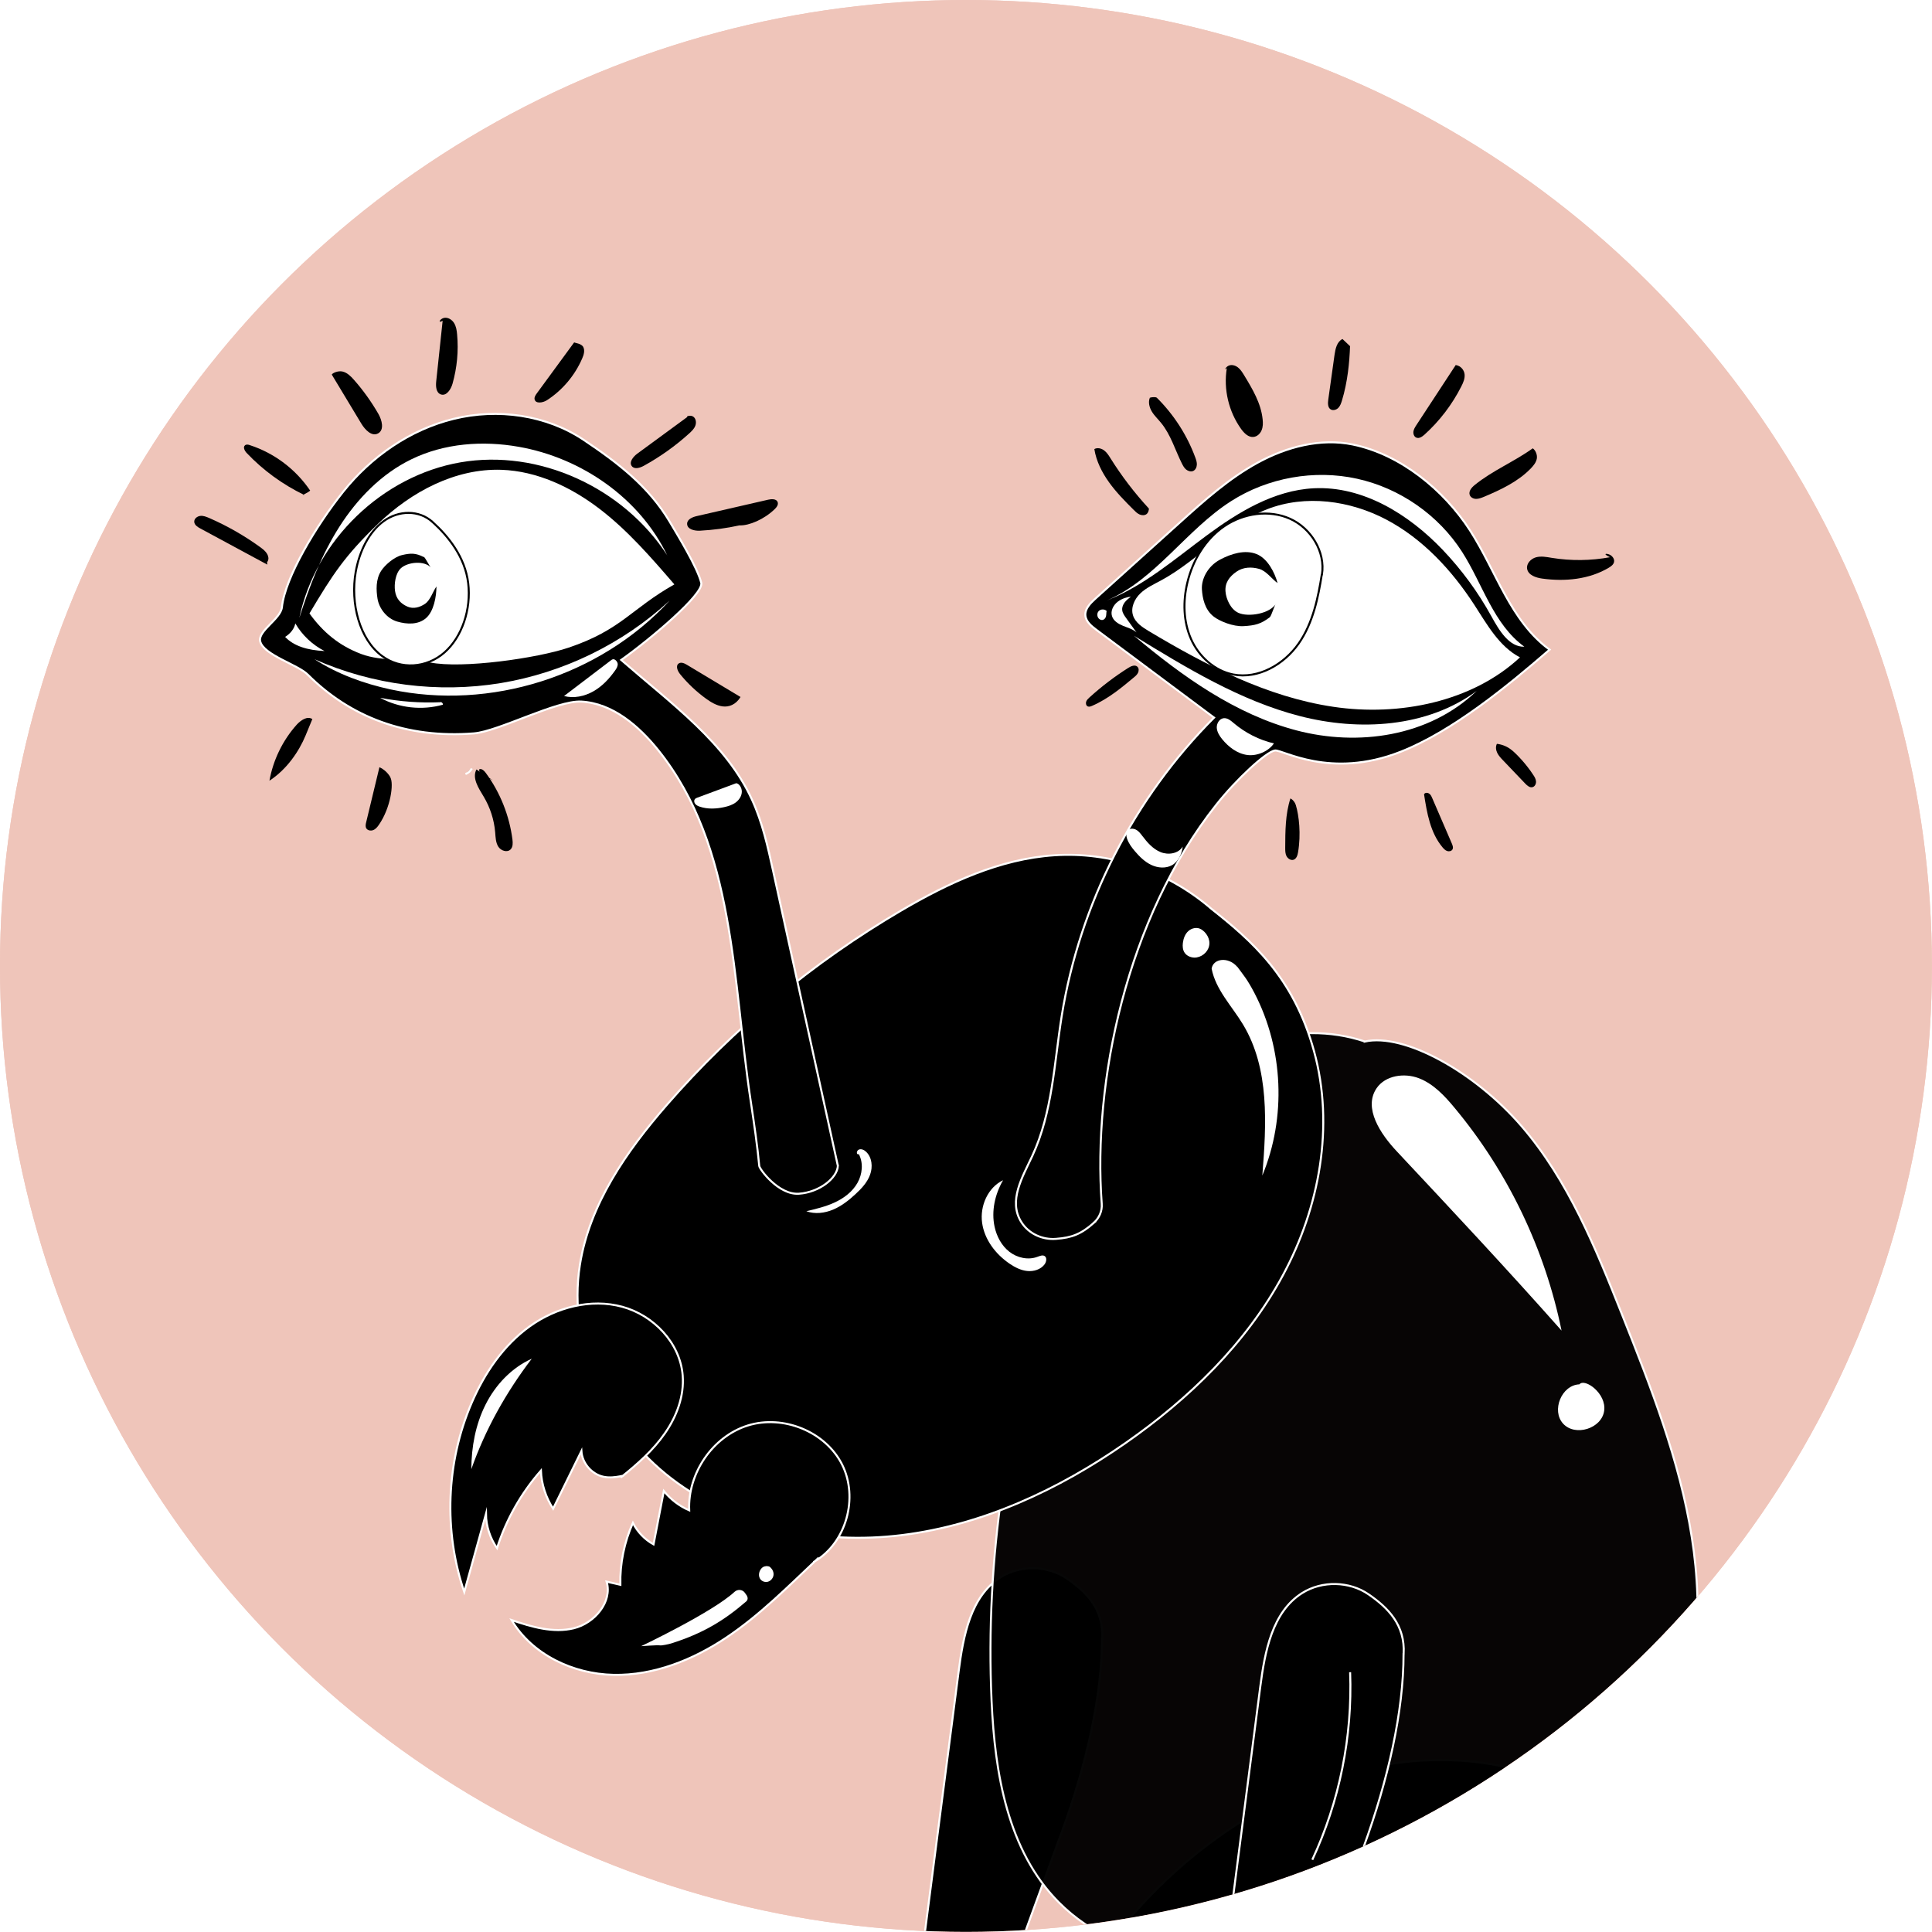<?xml version="1.0" encoding="UTF-8"?><svg xmlns="http://www.w3.org/2000/svg" xmlns:xlink="http://www.w3.org/1999/xlink" viewBox="0 0 240.49 240.49"><defs><style>.h,.i{fill:#fff;}.i{stroke:#000;}.i,.j,.k{stroke-miterlimit:10;stroke-width:.25px;}.l{fill:#efc5ba;}.j{opacity:.97;}.j,.k{stroke:#fff;}.m{clip-path:url(#e);}.n{filter:url(#f);}</style><clipPath id="e"><circle class="l" cx="120.24" cy="120.24" r="120.24"/></clipPath><filter id="f" filterUnits="userSpaceOnUse"><feOffset dx="5.67" dy="8.5"/><feGaussianBlur result="g" stdDeviation="0"/><feFlood flood-color="#000" flood-opacity=".5"/><feComposite in2="g" operator="in"/><feComposite in="SourceGraphic"/></filter></defs><g id="a"/><g id="b"><g id="c"><circle class="l" cx="120.24" cy="120.24" r="120.24"/></g><g id="d"><circle class="l" cx="120.24" cy="120.24" r="120.24"/><g class="m"><g class="n"><path class="k" d="M150.85,240.5c.3-3.91-2.77-6.25-6.19-8.05s-8.25-1.88-11.78-.2c-5.33,2.55-6.64,7.93-7.45,12.69-5.43,32.04-10.87,64.08-16.3,96.12-1.12,6.59-2.13,13.68,1.97,19.55,4.1,5.87,15.52,9.13,21.78,4.5-4.23-.19-8.36-1.39-11.68-3.39,6.02,1.2,12.91-2.09,14.12-6.74-3.87,2.26-8.89,3.34-13.73,2.95,5.73,.27,11-4.15,10.09-8.47-.56,4.08-9.03,4.73-12.56,1.63-3.53-3.1-3.34-7.68-2.73-11.76,3.79-25.12,16.01-48.98,27.37-72.74,4.39-9.17,7.1-18.37,7.1-26.1Z"/><path class="k" d="M125.55,192.93c.03,5.74-.64,11.48-2,17.06"/><path class="k" d="M131.51,195.43c.21-3.61-1.94-5.76-4.35-7.42-2.4-1.66-5.8-1.73-8.27-.18-3.75,2.35-4.66,7.31-5.23,11.7-3.82,29.53-7.63,59.05-11.45,88.58-.78,6.07-1.49,12.61,1.38,18.01,2.88,5.41,10.9,8.41,15.29,4.15-2.97-.18-5.87-1.28-8.2-3.12,4.22,1.11,9.07-1.92,9.91-6.21-2.72,2.08-6.24,3.07-9.64,2.72,4.02,.25,7.72-3.82,7.08-7.81-.39,3.76-6.34,4.36-8.82,1.5-2.48-2.85-2.35-7.08-1.91-10.83,2.66-23.15,11.24-45.14,19.22-67.04,3.08-8.45,4.98-16.93,4.98-24.05Z"/><path class="k" d="M141.18,239.41c.19,7.69-1.57,15.43-5.07,22.28"/><path class="k" d="M184.38,212.12c-23.33-6.86-48.38,10.25-58.57,32.33-10.18,22.08-9.06,47.53-6.9,71.75,1.96,21.91,5.18,45.15,19.43,61.91,14.42,16.97,38.84,24.05,60.6,19.31,21.76-4.74,40.42-20.42,50.7-40.17,10.28-19.75,12.53-43.17,8.28-65.03-6.99-35.91-31.84-67.85-73.54-80.1Z"/><path class="h" d="M234.71,271.64c-1.85-13.17-8.96-25-16.84-35.71-2.21-3.01-4.63-6.06-8.01-7.65s-7.99-1.17-10.13,1.88c-1.9,2.72-1.23,6.6,.65,9.34,1.88,2.74,4.73,4.62,7.43,6.55,10.05,7.19,18.96,15.96,26.89,25.58Z"/><path class="j" d="M164.21,121.14c-8.6-2.88-18.38,.52-25.05,6.67-6.66,6.15-10.67,14.64-13.68,23.2-5.87,16.71-8.51,34.54-7.72,52.23,.4,8.99,2,18.62,8.33,25.02,8.11,8.2,21.2,8.42,32.61,6.74,16.65-2.46,34.39-9.04,42.41-23.83,4.62-8.52,5.32-18.74,3.81-28.31-1.51-9.58-5.09-18.69-8.67-27.7-3.29-8.28-6.7-16.73-12.52-23.48-5.82-6.75-14.59-11.62-19.52-10.53Z"/><path class="h" d="M188.71,157.14c-2.07-10.15-6.68-19.77-13.31-27.73-1.24-1.5-2.63-2.99-4.44-3.69s-4.17-.37-5.27,1.23c-1.69,2.47,.47,5.7,2.52,7.88,6.86,7.32,13.71,14.64,20.5,22.3Z"/><path class="h" d="M190.93,163.82c-2.22,.08-3.52,3.27-2.02,4.9,1.5,1.63,4.77,.61,5.1-1.58s-2.43-4.14-3.08-3.32Z"/><path class="k" d="M169.05,197.39c.21-3.61-1.94-5.76-4.35-7.42-2.4-1.66-5.8-1.73-8.27-.18-3.75,2.35-4.66,7.31-5.23,11.7-3.82,29.53-7.63,59.05-11.45,88.58-.78,6.07-1.49,12.61,1.38,18.01,2.88,5.41,10.9,8.41,15.29,4.15-2.97-.18-5.87-1.28-8.2-3.12,4.22,1.11,9.07-1.92,9.91-6.21-2.72,2.08-6.24,3.07-9.64,2.72,4.02,.25,7.72-3.82,7.08-7.81-.39,3.76-6.34,4.36-8.82,1.5-2.48-2.85-2.35-7.08-1.91-10.83,2.66-23.15,11.24-45.14,19.22-67.04,3.08-8.45,4.98-16.93,4.98-24.05Z"/><path class="k" d="M162.39,199.65c.3,8.01-1.32,16.08-4.71,23.35"/><path class="k" d="M183.73,240.53c.3-3.91-2.77-6.25-6.19-8.05-3.42-1.8-8.25-1.88-11.78-.2-5.33,2.55-6.64,7.93-7.45,12.69-5.43,32.04-10.87,64.08-16.3,96.12-1.12,6.59-2.13,13.68,1.97,19.55,4.1,5.87,15.52,9.13,21.78,4.5-4.23-.19-8.36-1.39-11.68-3.39,6.02,1.2,12.91-2.09,14.12-6.74-3.87,2.26-8.89,3.34-13.73,2.95,5.73,.27,11-4.15,10.09-8.47-.56,4.08-9.03,4.73-12.56,1.63s-3.34-7.68-2.73-11.76c3.79-25.12,16.01-48.98,27.37-72.74,4.39-9.17,7.1-18.37,7.1-26.1Z"/><path class="k" d="M174.46,238.95c.69,9.66-1.85,19.52-7.12,27.65"/><path class="k" d="M145,104.52c-5.62-4.78-12.6-7-19.4-6.56-6.81,.44-13.19,3.42-19.08,6.87-10.97,6.43-20.89,14.65-29.23,24.25-5.01,5.77-9.59,12.34-10.78,19.89-1.58,9.99,3.37,20.41,11.39,26.57,8.03,6.15,18.7,8.29,28.73,7.04,10.04-1.25,19.48-5.66,27.78-11.44,7.9-5.5,15.02-12.39,19.59-20.86,4.58-8.47,6.45-18.63,3.9-27.92s-7.8-13.8-12.9-17.83Z"/><path class="h" d="M148.34,111.85c-1.11-1.3-3.01-1.05-3.19,.23,.51,2.63,2.53,4.66,3.91,6.95,3.32,5.51,2.91,12.4,2.4,18.8,3-7.22,2.63-15.76-.97-22.7-.94-1.8-1.37-2.23-2.15-3.3Z"/><path class="h" d="M143.81,107.16c-.48-.28-1.14-.14-1.55,.23-.42,.37-.62,.93-.69,1.49-.05,.41-.02,.86,.21,1.2,.25,.39,.73,.6,1.2,.62,.86,.02,1.69-.63,1.86-1.47,.18-.84-.36-1.69-1.02-2.07Z"/><path class="h" d="M119.19,138.41c-1.9,.91-2.9,3.21-2.61,5.3,.29,2.09,1.68,3.91,3.42,5.09,.66,.45,1.4,.83,2.2,.91s1.67-.18,2.15-.82c.24-.32,.33-.85,0-1.05-.26-.15-.58,0-.87,.1-1.16,.44-2.52,.14-3.5-.62-.98-.76-1.59-1.92-1.85-3.13-.41-1.92,.03-4,1.06-5.78Z"/><path class="h" d="M101.23,135.16c.59,1.1,.45,2.5-.17,3.59s-1.66,1.88-2.79,2.41c-1.13,.53-2.36,.82-3.57,1.11,1.07,.39,2.28,.24,3.33-.2s1.96-1.16,2.79-1.93c.75-.69,1.48-1.47,1.82-2.43,.35-.96,.24-2.15-.51-2.85-.24-.23-.6-.39-.9-.26s-.34,.68,0,.57Z"/><path class="k" d="M95.72,185.87c3.96-2.34,5.5-7.95,3.43-12.07-2.07-4.11-7.33-6.23-11.73-4.86-4.39,1.37-7.5,5.96-7.3,10.56-1.23-.53-2.32-1.37-3.16-2.4l-1.28,6.64c-1.1-.61-2.01-1.56-2.57-2.68-1.08,2.41-1.62,5.06-1.56,7.71l-1.71-.39c.75,2.54-1.52,5.17-4.08,5.8s-5.25-.17-7.75-1.02c2.56,4.31,7.67,6.72,12.69,6.82,5.01,.1,9.9-1.86,14.06-4.65,4.17-2.79,7.72-6.39,11.4-9.86,.03,0,.06,0-.43,.41Z"/><path class="k" d="M71.68,175.35c2-1.61,3.95-3.32,5.41-5.43,1.47-2.1,2.42-4.65,2.22-7.2-.31-4.04-3.62-7.5-7.53-8.56-3.91-1.06-8.21,.07-11.5,2.43-3.29,2.36-5.65,5.84-7.25,9.56-3.17,7.37-3.5,15.93-.91,23.52l2.7-9.72c.02,1.52,.51,3.03,1.38,4.26,1.13-3.54,3-6.85,5.46-9.65,.07,1.68,.61,3.34,1.52,4.74l3.52-7.17c.1,1.5,1.27,2.87,2.74,3.19,1.47,.32,3.11-.42,2.22,.01Z"/><path class="h" d="M60.52,160.63c-2.52,1.13-4.52,3.26-5.76,5.73-1.24,2.47-1.75,5.26-1.76,8.02,1.73-4.92,4.31-9.54,7.52-13.75Z"/><path class="h" d="M87.31,190.14l-.25-.36c-.3-.44-.91-.49-1.3-.13-2.72,2.53-11.62,6.76-11.62,6.76,0,0,2.04-.15,2.31-.1s1.17-.16,1.43-.24c3.97-1.25,6.62-2.88,9.34-5.23,.2-.17,.23-.47,.08-.69Z"/><path class="h" d="M90.01,186.48c-.27-.06-.29-.04-.49,0s-.36,.18-.48,.34c-.27,.37-.33,.91-.05,1.27,.21,.27,.59,.39,.92,.3s.59-.37,.68-.7-.02-.7-.24-.95c-.14-.16-.16-.2-.34-.27Z"/><path class="k" d="M130.5,143.71c-1.61,1.42-2.75,1.85-4.71,2-1.71,.14-3.42-.64-4.33-2.09-1.66-2.64,.14-5.6,1.37-8.24,2.51-5.4,2.72-11.54,3.66-17.42,2.24-13.95,8.98-27.14,18.96-37.13l-14.65-10.93c-.63-.47-1.33-1.05-1.37-1.84-.04-.8,.61-1.46,1.2-2l10.56-9.52c3.04-2.74,6.12-5.5,9.71-7.46s7.8-3.07,11.81-2.25c5.91,1.21,11.34,5.63,14.61,10.7,3.27,5.07,5.02,11.28,9.9,14.84-5.23,4.54-12.12,10.19-18.57,12.72-8.77,3.45-14.71-.32-15.63-.17-1.1,.18-4.78,3.58-7.28,6.74-11.24,14.19-15.39,34.62-14.27,49.69,.07,.89-.31,1.76-.98,2.36Z"/><path class="h" d="M132.09,67.56c-.26-.26-.73-.26-.99,0s-.23,.74,.05,.98c.12,.1,.28,.16,.43,.13,.21-.04,.37-.24,.42-.44s.03-.43,.08-.68Z"/><path class="h" d="M184.08,72c-3.85-2.78-5.19-7.8-7.75-11.8-2.94-4.59-7.75-7.94-13.08-9.11-5.32-1.17-11.1-.14-15.69,2.8-5.58,3.57-9.37,9.72-15.44,12.35,4.6-1.81,8.41-5.12,12.38-8.06,3.97-2.94,8.42-5.65,13.36-5.9,6.11-.31,11.84,3.24,16.06,7.67,2.36,2.48,4.4,5.26,6.05,8.26,.97,1.76,2.22,3.87,4.12,3.79Z"/><path class="h" d="M135.1,65.77c-.27,.21-.55,.43-.76,.7s-.36,.62-.32,.96c.03,.37,.26,.68,.47,.98l1.31,1.81c-.47-.42-1.1-.58-1.68-.82s-1.18-.6-1.37-1.2c-.21-.65,.16-1.37,.7-1.79s1.22-.6,1.65-.64Z"/><path class="h" d="M178.14,77.51c-6.17,4.55-14.61,5.04-22.03,3.12-7.42-1.92-14.08-5.99-20.62-9.99,6.02,5.06,12.62,9.78,20.23,11.78,7.61,2,16.46,.82,22.42-4.91Z"/><path class="h" d="M183.54,73.33c-2.6-1.35-4.1-4.09-5.69-6.54-2.79-4.3-6.4-8.2-10.93-10.6-4.54-2.4-10.09-3.16-14.87-1.3-4.95,1.93-8.51,6.32-13.18,8.85-.9,.49-1.85,.91-2.59,1.62s-1.23,1.79-.91,2.76c.29,.89,1.15,1.45,1.96,1.94,7.15,4.27,14.73,8.2,22.97,9.42,8.24,1.23,17.32-.64,23.23-6.15Z"/><path class="h" d="M152.91,84.04c-1.84-.43-3.57-1.31-5.01-2.53-.36-.31-.77-.66-1.25-.61-.53,.06-.88,.64-.86,1.18,.03,.53,.33,1.01,.67,1.43,.8,.98,1.89,1.81,3.14,1.97s2.67-.49,3.3-1.44Z"/><path class="h" d="M141.55,96.88c-.53,.88-1.79,1.08-2.75,.69s-1.66-1.2-2.28-2.02c-.23-.3-.46-.61-.8-.78s-.79-.17-1.03,.12c-.22,.26-.18,.65-.08,.97,.2,.61,.59,1.13,1,1.61,.58,.68,1.23,1.32,2.04,1.7s1.8,.46,2.58,.02,1.24-1.46,1.32-2.32Z"/><path class="i" d="M158.88,63.03c.46-2.83-1.35-5.77-3.96-6.95-2.61-1.18-5.81-.7-8.18,.91s-3.94,4.24-4.61,7.03c-.56,2.32-.51,4.83,.45,7.01s2.92,3.97,5.26,4.43c3.12,.6,6.32-1.25,8.14-3.85,1.82-2.6,2.44-5.83,2.88-8.57Z"/><path d="M152.38,68.34c-1.1,.84-1.85,1.02-3.24,1.1-1.32,.08-3-.62-3.72-1.18-1.14-.88-1.41-2.31-1.48-3.4-.08-1.29,.73-2.89,2.26-3.7,1.42-.76,3.11-1.25,4.52-.7,1.41,.55,2.29,2.33,2.64,3.62-.74-.52-1.38-1.51-2.31-1.77-.93-.26-1.97-.23-2.79,.34-.92,.63-1.48,1.42-1.38,2.5,.08,.94,.64,2.19,1.59,2.63,1.23,.57,4.04,.13,4.74-1.23-.28,.33-.6,1.62-.84,1.8Z"/><path d="M162.39,34.6l-.95-.9c-.69,.33-.88,1.2-.99,1.96l-.78,5.58c-.06,.44-.08,.99,.3,1.22,.29,.18,.7,.06,.94-.18s.36-.58,.46-.91c.71-2.32,.94-4.79,1.01-6.77Z"/><path d="M175.54,36.93l-4.9,7.48c-.16,.25-.33,.51-.37,.8s.07,.64,.35,.76c.35,.16,.74-.11,1.03-.37,1.87-1.69,3.43-3.73,4.57-5.98,.24-.47,.47-.98,.42-1.51s-.45-1.07-1.1-1.17Z"/><path d="M185.13,47.3c-2.31,1.67-5.02,2.77-7.23,4.57-.39,.31-.79,.78-.62,1.25,.12,.31,.47,.48,.8,.48s.65-.13,.95-.25c2.12-.89,4.27-1.9,5.87-3.56,.33-.35,.65-.74,.73-1.21s-.16-1.03-.49-1.26Z"/><path d="M194.74,60.86c-2.39,.44-4.85,.47-7.25,.08-.65-.11-1.33-.24-1.96-.07s-1.22,.78-1.11,1.43c.13,.79,1.09,1.11,1.88,1.22,2.83,.39,5.85,.11,8.3-1.36,.28-.17,.57-.38,.64-.7,.09-.4-.24-.81-.62-.95s-.82-.09,.12,.35Z"/><path d="M147.04,37.32c-.43,2.63,.23,5.42,1.79,7.59,.37,.51,.89,1.04,1.52,.98,.46-.04,.84-.4,1.02-.83s.18-.9,.13-1.36c-.2-1.99-1.26-3.77-2.3-5.48-.22-.36-.44-.72-.77-.98s-.79-.39-1.17-.22-.59,.7-.22,.29Z"/><path d="M138.38,41.06c2.08,2.08,3.71,4.61,4.73,7.37,.11,.3,.22,.61,.2,.93s-.18,.65-.47,.77c-.28,.12-.62,.01-.86-.18s-.39-.48-.53-.75c-.85-1.7-1.39-3.6-2.6-5.07-.38-.47-.83-.88-1.14-1.4-.31-.51-.48-1.17-.25-1.72,.41-.13,.88-.09,.92,.06Z"/><path d="M137.33,54.79c-1.77-1.92-3.37-4.01-4.76-6.23-.23-.37-.46-.74-.81-1s-.84-.37-1.21-.16c.24,1.51,.95,2.91,1.84,4.15s1.97,2.33,3.05,3.41c.22,.22,.44,.44,.72,.57s.63,.15,.88-.03,.32-.59,.3-.71Z"/><path d="M182.54,84.9c-.53-.45-1.19-.73-1.88-.81-.18,.34-.13,.77,.04,1.12s.44,.64,.71,.92l2.78,2.91c.25,.26,.57,.54,.91,.44,.29-.08,.45-.41,.43-.71s-.18-.57-.35-.82c-.86-1.32-1.96-2.48-2.63-3.05Z"/><path d="M171.59,90.36c.36,2.34,.78,4.8,2.3,6.61,.16,.19,.34,.38,.57,.46s.53,.03,.66-.18c.14-.23,.03-.51-.07-.75l-2.43-5.63c-.08-.19-.16-.38-.31-.52s-.38-.21-.56-.13-.25,.38-.16,.15Z"/><path d="M155.63,91.71c-.11-.35-.35-.65-.67-.83-.64,1.97-.64,4.09-.65,6.16,0,.36,0,.73,.17,1.04s.54,.55,.87,.44c.36-.12,.5-.56,.56-.94,.38-2.24,.12-4.56-.28-5.87Z"/><path d="M135.45,75.84c.21-.17,.42-.35,.54-.6s.11-.57-.08-.75c-.3-.28-.79-.08-1.14,.15-1.71,1.08-3.32,2.31-4.82,3.67-.17,.16-.35,.32-.42,.54s0,.51,.22,.59c.16,.06,.34,0,.5-.07,2.05-.88,3.77-2.34,5.2-3.53Z"/><path class="k" d="M98.62,136.6l-8.05-36.67c-.66-3.01-1.33-6.04-2.61-8.84-3.24-7.12-9.97-11.93-16.3-17.44,3.53-2.51,10.32-8.2,9.96-9.61-.5-1.96-2.89-5.85-3.92-7.59-2.61-4.4-6.47-7.36-10.72-10.2-4.67-3.12-10.7-3.95-16.15-2.62-5.45,1.33-10.31,4.71-13.81,9.11-3.38,4.25-7.21,10.65-7.6,14.35-.16,1.47-3.03,2.95-2.7,4.25,.43,1.7,4.67,2.89,5.91,4.13,5.24,5.24,12.22,7.99,20.69,7.32,3.04-.24,10.32-4.13,13.37-3.96,3.9,.22,7.17,3.04,9.61,6.09,9.58,11.98,9.18,28.56,11.49,43.73,.43,2.84,.82,5.53,1.05,7.99,.03,.38,2.4,3.63,4.94,3.45,2.55-.18,4.77-1.94,4.85-3.49Z"/><path class="k" d="M53.06,87.16c-.16,.32-.45,.57-.79,.69"/><path class="h" d="M78.28,64.25c-2.9-3.36-5.83-6.75-9.36-9.44-3.53-2.69-7.75-4.68-12.18-4.83-5.73-.19-11.21,2.73-15.34,6.71-4.13,3.98-5.62,6.24-8.55,11.17,1.71,2.37,3.72,4.02,6.42,5.04,2.7,1.02,5.75,.49,8.58,1.06,4.03,.81,13.36-.53,17.25-1.84,6.59-2.22,7.78-4.84,13.18-7.88Z"/><path class="h" d="M77.65,66.29c-5.81,5.35-13.2,8.95-21,10.24-7.79,1.28-15.95,.24-23.17-2.97,2.87,1.85,6.14,3.04,9.48,3.76,12.37,2.64,25.99-1.62,34.69-11.02Z"/><path class="h" d="M77.4,60.66c-3.44-7.15-10.67-12.16-18.48-13.54-4.5-.8-9.28-.45-13.38,1.55-3.73,1.81-6.73,4.9-8.96,8.39-2.23,3.5-3.73,7.4-4.99,11.35,2.02-9.66,10.34-17.68,20.06-19.36s20.25,3.1,25.76,11.61Z"/><path class="h" d="M34.73,72.54c-1.51-.77-2.79-1.98-3.64-3.44-.13,.65-.57,1.24-1.27,1.68,1.08,1.14,2.77,1.66,4.91,1.76Z"/><path class="h" d="M49.19,78.91c-2.53,.11-5.06-.07-7.55-.55,2.37,1.28,5.23,1.59,7.82,.86,.03-.2-.23-.38-.28-.31Z"/><path class="h" d="M70.49,73.61l-5.95,4.53c1.22,.32,2.54,.04,3.64-.58s1.98-1.56,2.71-2.59c.18-.25,.35-.53,.33-.83s-.42-.75-.73-.52Z"/><path class="h" d="M85.95,89l-4.79,1.78c-.12,.04-.24,.09-.32,.18-.15,.17-.11,.44,.03,.61s.35,.27,.56,.34c.97,.33,2.04,.28,3.04,.06,.51-.11,1.02-.27,1.44-.58s.74-.79,.76-1.31c.02-.52-.33-1.06-.72-1.09Z"/><g><path class="i" d="M48.21,56.51c-1.72-1.58-4.27-1.49-6.12-.14s-3.03,3.78-3.48,6.31c-.69,3.89,.45,8.4,3.29,10.49,2.33,1.72,5.53,1.49,7.74-.44,2.21-1.93,3.36-5.4,2.97-8.64-.39-3.24-2.45-5.8-4.4-7.58Z"/><path d="M47.08,60.84c-1.01-.51-1.61-.5-2.69-.25-1.03,.24-2.17,1.28-2.61,1.96-.7,1.08-.62,2.44-.46,3.46,.19,1.2,1.13,2.47,2.45,2.86,1.24,.36,2.62,.41,3.59-.43,.97-.84,1.29-2.67,1.3-3.94-.46,.65-.76,1.71-1.42,2.16s-1.46,.67-2.19,.35c-.82-.36-1.41-.95-1.55-1.96-.12-.88,.06-2.16,.7-2.79,.83-.81,3.06-1.07,3.87,0-.28-.23-.78-1.34-.99-1.45Z"/></g><path d="M86.41,56.89c-1.63,.36-3.28,.58-4.94,.67-.68,.04-1.61-.17-1.61-.86,0-.57,.69-.85,1.25-.97l8.84-2.03c.43-.1,1.03-.12,1.18,.3,.12,.32-.13,.65-.37,.88-1.34,1.29-3.18,2.05-4.35,2.02Z"/><path d="M86.51,78.26l-6.68-4.01c-.31-.19-.72-.37-1.02-.16-.41,.29-.14,.94,.18,1.33,.93,1.15,2.02,2.17,3.21,3.04,.63,.45,1.31,.87,2.08,.97s1.63-.19,2.23-1.17Z"/><path d="M55.66,88.61l-2.02-1.33c-.58,1.07,.26,2.32,.89,3.37,.81,1.35,1.31,2.89,1.44,4.47,.05,.6,.06,1.24,.38,1.76s1.12,.78,1.54,.35c.3-.31,.28-.79,.23-1.22-.38-2.97-1.52-5.84-3.29-8.26-.17-.23-.38-.48-.66-.52s-.6,.3,1.49,1.39Z"/><path d="M42.93,88.26c-.31-.55-.8-1-1.37-1.26l-1.65,6.85c-.06,.24-.11,.51,0,.73,.15,.29,.56,.37,.87,.25s.53-.39,.72-.67c1.45-2.1,1.87-5.1,1.42-5.89Z"/><path d="M32.36,83.07l.85-2.06c-.63-.42-1.44,.14-1.95,.7-1.74,1.95-2.93,4.39-3.39,6.97,2.18-1.42,3.68-3.66,4.49-5.61Z"/><path d="M27.48,60.45l.12,1.33-8.34-4.5c-.34-.18-.72-.43-.75-.81-.03-.39,.35-.7,.74-.75s.76,.11,1.12,.26c2.23,.97,4.36,2.19,6.34,3.62,.47,.34,.97,.75,1.03,1.33s-.64,1.18-.26-.48Z"/><path d="M32.18,53.1c-2.67-1.29-5.1-3.06-7.14-5.21-.26-.27-.5-.74-.2-.97,.17-.13,.42-.08,.62,0,3.03,.99,5.7,3.01,7.48,5.65-.46,.39-1.11,.55-.76,.55Z"/><path d="M35.63,38.13l3.67,6.09c.46,.77,1.3,1.66,2.09,1.23,.8-.43,.49-1.65,.04-2.43-.87-1.51-1.89-2.94-3.05-4.25-.39-.44-.83-.88-1.4-1.02s-1.29,.2-1.35,.38Z"/><path d="M49.43,31.42l-.8,7.53c-.07,.62-.03,1.42,.56,1.64,.7,.26,1.27-.61,1.47-1.33,.56-1.98,.76-4.07,.57-6.12-.04-.5-.12-1.01-.38-1.43s-.76-.74-1.25-.64-.84,.73-.17,.36Z"/><path d="M65.8,34.12l-4.66,6.36c-.15,.21-.31,.44-.27,.7,.1,.61,1.02,.47,1.54,.14,1.93-1.25,3.48-3.09,4.39-5.2,.2-.45,.36-.99,.13-1.43-.23-.44-1.04-.49-1.12-.57Z"/><path d="M79.89,43.4l-6.22,4.56c-.52,.38-1.09,1.08-.68,1.58,.34,.41,1.01,.2,1.48-.06,2.02-1.11,3.92-2.46,5.63-4.01,.31-.28,.63-.58,.78-.97s.09-.9-.26-1.14-.94-.02-.73,.05Z"/></g></g></g></g></svg>